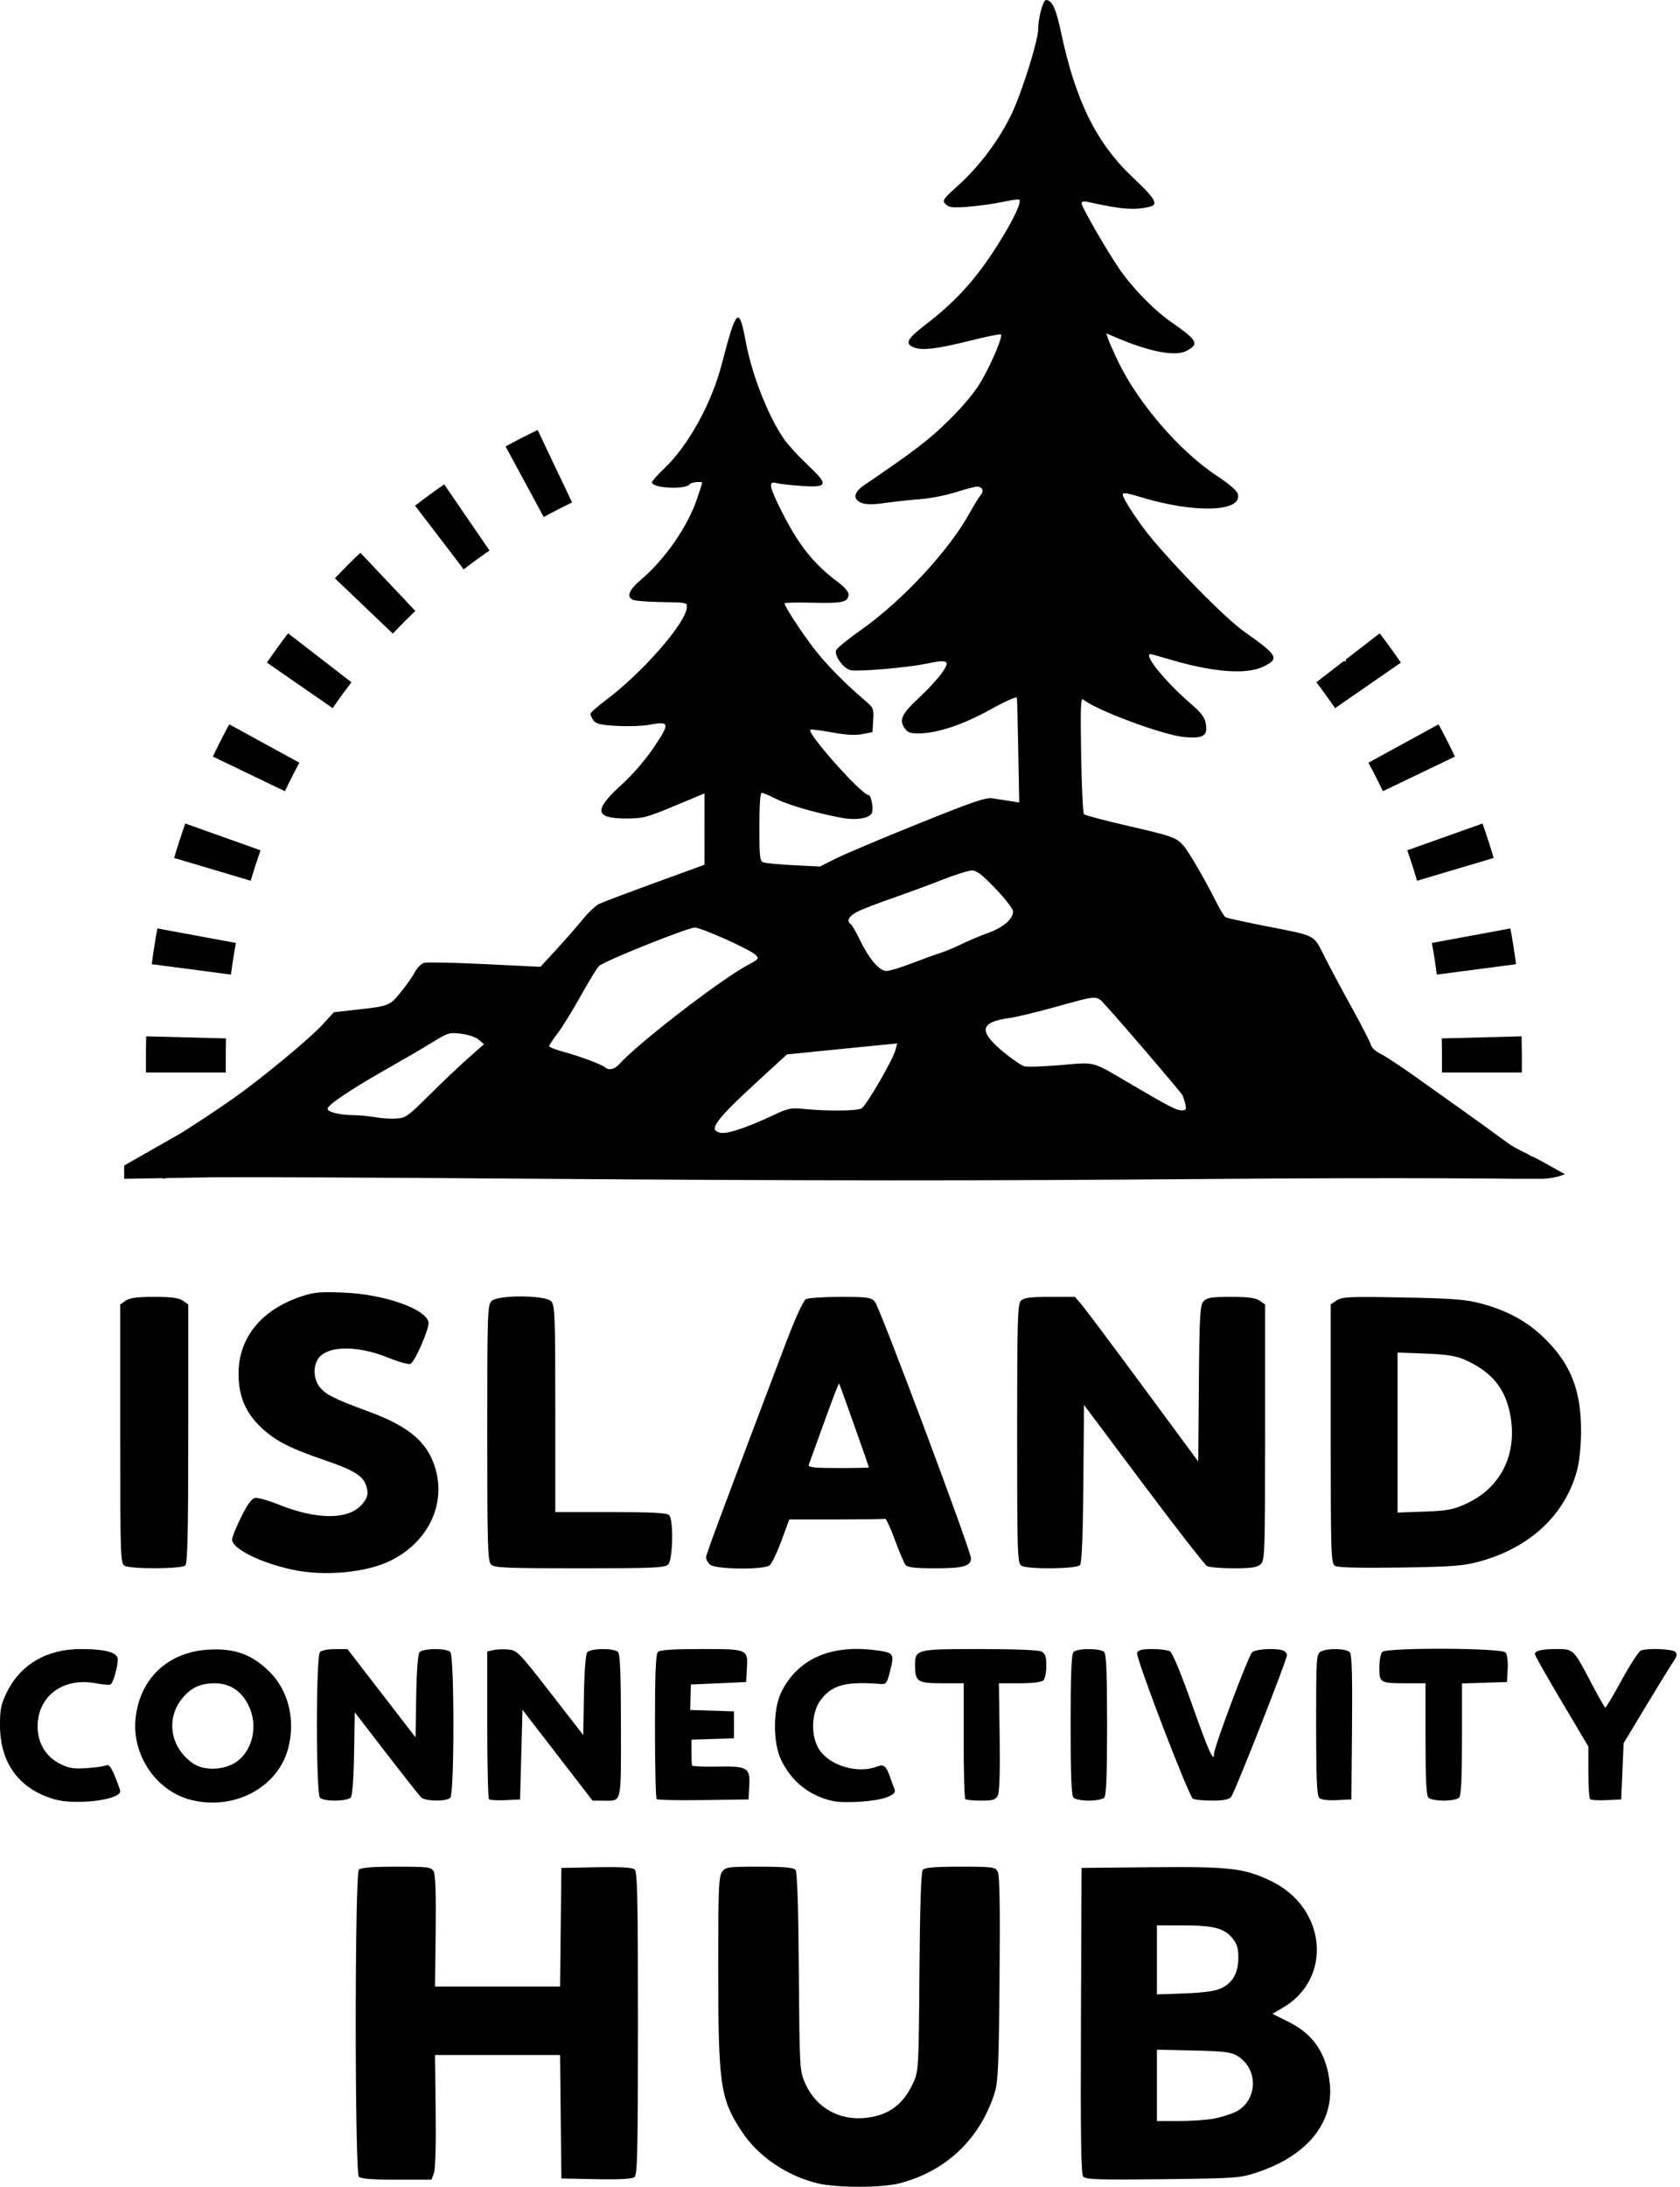 <svg width="93" height="121" viewBox="0 0 93 121" fill="none" xmlns="http://www.w3.org/2000/svg">
<path fill-rule="evenodd" clip-rule="evenodd" d="M57.905 0C58.235 0 58.461 0.483 58.732 1.77C59.535 5.579 60.702 7.935 62.726 9.834C63.909 10.943 64.13 11.303 63.702 11.421C62.866 11.65 62.111 11.596 60.222 11.173C59.984 11.119 59.874 11.147 59.874 11.257C59.876 11.447 61.202 13.752 61.925 14.824C62.633 15.874 63.847 17.128 64.802 17.796C66.319 18.856 66.412 19.034 65.66 19.423C65.046 19.74 63.598 19.456 61.729 18.653L61.245 18.445L61.336 18.735C61.386 18.895 61.647 19.481 61.914 20.037C63.011 22.314 65.325 24.989 67.353 26.323C68.038 26.773 68.472 27.148 68.522 27.331C68.796 28.335 66.129 28.42 63.131 27.501C62.416 27.282 62.152 27.244 62.152 27.36C62.153 27.603 63.108 29.043 63.837 29.897C65.518 31.87 67.904 34.261 68.884 34.955C70.757 36.28 70.845 36.444 69.928 36.889C69.016 37.331 67.215 37.203 64.907 36.532C64.401 36.385 63.891 36.239 63.775 36.205C63.145 36.026 64.381 37.609 65.885 38.908C66.512 39.449 66.692 39.687 66.753 40.054C66.863 40.722 66.613 40.875 65.561 40.783C64.391 40.679 60.68 39.3 59.955 38.698C59.825 38.592 59.805 39.188 59.848 41.753C59.877 43.504 59.947 44.987 60.003 45.051C60.059 45.111 61.153 45.401 62.432 45.696C64.92 46.27 65.107 46.337 65.515 46.794C65.8 47.114 66.684 48.633 67.319 49.894C67.535 50.322 67.767 50.707 67.836 50.751C67.904 50.793 68.831 51 69.895 51.21C72.981 51.818 72.673 51.658 73.358 53.003C73.684 53.644 74.37 54.923 74.88 55.845C75.391 56.766 75.842 57.647 75.883 57.804C75.925 57.968 76.156 58.183 76.424 58.31C76.68 58.432 77.585 59.029 78.436 59.637C79.287 60.245 80.506 61.113 81.145 61.565C81.784 62.017 82.786 62.743 83.372 63.178C83.995 63.64 84.45 63.753 84.745 63.967C84.889 63.967 86.142 64.72 86.625 64.962C86.142 65.204 85.416 65.226 85.416 65.226H83.83C83.726 65.226 78.213 65.143 66.823 65.237C54.144 65.341 44.88 65.338 29.599 65.224C20.549 65.156 14.819 65.129 11.79 65.142L9.262 65.185C9.175 65.192 9.128 65.199 9.12 65.206C9.101 65.225 9.027 65.21 8.947 65.192L8.702 65.196C8.703 65.199 8.703 65.203 8.705 65.206C8.702 65.203 8.699 65.199 8.697 65.196L6.875 65.227V64.492L8.009 63.845C8.017 63.825 8.024 63.814 8.029 63.815C8.04 63.817 8.056 63.812 8.078 63.805L10.017 62.701C10.912 62.138 11.981 61.434 12.94 60.76C14.482 59.675 17.145 57.472 17.866 56.683L18.484 56.008L19.665 55.876C21.55 55.666 21.551 55.666 22.175 54.91C22.488 54.531 22.845 54.025 22.968 53.786C23.096 53.537 23.321 53.319 23.496 53.275C23.663 53.233 25.177 53.266 26.858 53.348L29.915 53.497L30.79 52.548C31.272 52.027 31.924 51.282 32.241 50.893C32.557 50.505 32.97 50.111 33.157 50.019C33.346 49.927 34.736 49.401 36.248 48.85L38.999 47.849L39 43.9L37.334 44.595C35.796 45.237 35.589 45.29 34.678 45.29C32.921 45.29 32.848 44.846 34.376 43.449C35.056 42.828 35.73 42.047 36.223 41.309C37.102 39.997 37.075 39.894 35.909 40.109C35.557 40.175 34.768 40.2 34.156 40.166C33.262 40.117 33.006 40.059 32.862 39.869C32.764 39.738 32.683 39.574 32.682 39.505C32.684 39.434 33.064 39.093 33.53 38.746C35.516 37.267 37.918 34.535 38.018 33.64C38.051 33.338 38.049 33.336 36.661 33.315C35.896 33.304 35.169 33.249 35.047 33.194C34.657 33.017 34.809 32.65 35.526 32.037C36.819 30.934 38.064 29.134 38.576 27.631C38.738 27.153 38.872 26.743 38.874 26.715C38.873 26.622 38.251 26.683 38.189 26.783C37.986 27.111 36.091 27.024 36.091 26.687C36.092 26.621 36.407 26.267 36.791 25.9C38.117 24.636 39.393 22.314 39.958 20.137C40.76 17.046 40.913 16.903 41.281 18.899C41.617 20.727 42.514 23.007 43.407 24.304C43.614 24.604 44.192 25.236 44.692 25.707C45.894 26.84 45.848 26.992 44.342 26.886C43.735 26.843 43.11 26.771 42.954 26.726C42.513 26.6 42.59 26.955 43.313 28.38C44.226 30.182 45.067 31.23 46.37 32.193C46.7 32.437 46.971 32.739 46.971 32.864C46.971 33.317 46.674 33.39 45.019 33.35C44.148 33.328 43.435 33.343 43.429 33.383C43.43 33.555 44.438 35.094 45.111 35.952C45.799 36.827 46.785 37.826 47.899 38.774C48.352 39.16 48.374 39.213 48.337 39.844L48.299 40.51L47.739 40.62C47.343 40.697 46.846 40.67 46.047 40.524C45.426 40.41 44.891 40.343 44.856 40.376C44.658 40.574 47.706 43.991 48.082 43.994C48.22 43.994 48.362 44.726 48.272 44.966C48.151 45.283 47.404 45.407 46.566 45.248C45.133 44.977 43.626 44.539 42.956 44.2C42.595 44.017 42.241 43.867 42.168 43.866C42.084 43.867 42.037 44.538 42.037 45.749C42.037 47.421 42.061 47.642 42.257 47.717C42.378 47.763 43.133 47.834 43.933 47.874L45.39 47.947L46.275 47.502C46.763 47.257 48.812 46.392 50.829 45.58C53.855 44.36 54.575 44.114 54.94 44.172C55.184 44.212 55.616 44.278 55.902 44.322L56.421 44.402L56.368 41.574C56.34 40.019 56.306 38.681 56.293 38.601C56.278 38.523 55.624 38.816 54.839 39.253C53.32 40.099 51.878 40.58 50.855 40.58C50.369 40.58 50.229 40.526 50.062 40.27C49.765 39.817 49.927 39.488 50.879 38.605C51.339 38.18 51.899 37.574 52.124 37.259C52.634 36.547 52.505 36.465 51.28 36.723C50.248 36.94 47.549 37.172 47.093 37.084C46.703 37.008 46.171 36.28 46.286 35.979C46.332 35.861 46.947 35.36 47.651 34.864C49.944 33.251 52.527 30.472 53.679 28.38C53.909 27.963 54.179 27.527 54.279 27.41C54.488 27.163 54.389 26.927 54.079 26.929C53.961 26.93 53.431 27.068 52.902 27.237C52.372 27.406 51.489 27.579 50.941 27.621C50.393 27.662 49.516 27.756 48.995 27.83C48.318 27.926 47.946 27.926 47.698 27.828C47.199 27.632 47.249 27.247 47.825 26.855C50.635 24.944 51.421 24.341 52.519 23.261C53.344 22.448 53.961 21.705 54.315 21.098C54.886 20.122 55.521 18.617 55.41 18.505C55.373 18.468 54.645 18.614 53.793 18.828C51.902 19.304 51.068 19.408 50.599 19.227C50.072 19.023 50.204 18.754 51.209 17.985C53.005 16.611 54.169 15.295 55.464 13.171C56.172 12.011 56.55 11.174 56.424 11.048C56.389 11.015 55.971 11.072 55.494 11.175C55.015 11.277 54.161 11.396 53.597 11.44C52.724 11.507 52.537 11.485 52.351 11.3C52.145 11.093 52.182 11.038 53.054 10.25C54.245 9.175 55.348 7.69 56.028 6.244C56.59 5.052 57.47 2.228 57.47 1.622C57.471 1.006 57.74 5.99075e-05 57.905 0ZM48.729 57.827C48.214 57.878 46.841 58.015 45.678 58.131L43.564 58.342L41.786 59.974C39.895 61.71 39.337 62.392 39.647 62.587C39.913 62.756 40.201 62.727 41.022 62.451C41.434 62.312 42.205 61.993 42.737 61.741C43.644 61.311 43.756 61.287 44.546 61.364C45.825 61.489 47.429 61.473 47.69 61.334C47.95 61.192 49.441 58.623 49.577 58.081L49.664 57.735L48.729 57.827ZM25.531 57.199C24.876 57.118 24.806 57.138 23.922 57.682C23.413 57.995 22.172 58.718 21.163 59.291C19.393 60.297 18.146 61.142 18.132 61.346C18.122 61.524 18.765 61.691 19.496 61.701C19.891 61.706 20.471 61.758 20.784 61.818C21.097 61.877 21.609 61.911 21.922 61.892C22.459 61.861 22.565 61.786 23.756 60.601C24.452 59.909 25.42 58.991 25.907 58.56L26.793 57.778L26.504 57.531C26.34 57.39 25.922 57.248 25.531 57.199ZM61.282 55.719C60.646 55.032 60.93 55.029 58.293 55.754C57.319 56.022 56.237 56.281 55.889 56.328C54.263 56.551 54.153 57.037 55.476 58.15C55.979 58.573 56.533 58.956 56.708 59C56.882 59.044 57.792 59.013 58.731 58.933C60.677 58.766 60.392 58.688 62.594 59.981C64.732 61.236 65.114 61.434 65.411 61.437C65.66 61.439 65.687 61.392 65.615 61.091C65.57 60.9 65.498 60.677 65.455 60.596C65.356 60.412 62.044 56.542 61.282 55.719ZM38.464 51.325C38.067 51.325 33.423 53.187 33.159 53.452C33.043 53.569 32.584 54.319 32.139 55.119C31.694 55.919 31.12 56.847 30.864 57.182C30.608 57.517 30.398 57.835 30.398 57.888C30.4 57.941 30.755 58.081 31.189 58.199C32.091 58.443 33.313 58.898 33.491 59.057C33.699 59.241 34.019 59.173 34.269 58.893C35.289 57.75 39.864 54.22 41.378 53.408C42.017 53.065 42.037 53.039 41.82 52.83C41.508 52.529 38.824 51.326 38.464 51.325ZM53.81 48.165C53.624 48.165 52.877 48.398 52.151 48.683C51.424 48.968 50.181 49.426 49.388 49.701C48.596 49.976 47.727 50.312 47.458 50.449C46.989 50.688 46.837 50.975 47.093 51.134C47.161 51.177 47.386 51.564 47.593 51.994C48.102 53.053 48.677 53.727 49.07 53.727C49.24 53.727 49.876 53.535 50.483 53.3C51.091 53.066 51.816 52.803 52.094 52.715C52.372 52.627 52.885 52.413 53.232 52.238C53.58 52.064 54.236 51.789 54.688 51.626C55.541 51.319 56.078 50.858 56.079 50.432C56.079 50.296 55.645 49.73 55.114 49.175C54.378 48.405 54.068 48.165 53.81 48.165Z" fill="black"/>
<path d="M12.513 57.458C12.505 57.753 12.5 58.051 12.5 58.348V59.345H8.079V58.348C8.079 58.012 8.084 57.677 8.093 57.343L12.513 57.458Z" fill="black"/>
<path d="M84.245 58.348V59.345H79.823V58.348C79.823 58.051 79.82 57.753 79.812 57.458L84.231 57.343C84.239 57.677 84.244 58.012 84.245 58.348Z" fill="black"/>
<path d="M13.059 52.176C12.953 52.754 12.861 53.338 12.785 53.926L8.402 53.351C8.488 52.686 8.592 52.026 8.711 51.372L13.059 52.176Z" fill="black"/>
<path d="M83.612 51.372C83.732 52.026 83.837 52.686 83.923 53.351L79.539 53.926C79.463 53.338 79.371 52.754 79.265 52.176L83.612 51.372Z" fill="black"/>
<path d="M14.423 47.05C14.227 47.605 14.046 48.166 13.879 48.734L9.64 47.473C9.829 46.83 10.035 46.195 10.256 45.567L14.423 47.05Z" fill="black"/>
<path d="M82.069 45.567C82.29 46.195 82.496 46.831 82.685 47.474L78.445 48.734C78.278 48.166 78.097 47.605 77.901 47.05L82.069 45.567Z" fill="black"/>
<path d="M16.573 42.202C16.293 42.72 16.025 43.246 15.771 43.78L11.784 41.864C12.071 41.26 12.373 40.665 12.69 40.079L16.573 42.202Z" fill="black"/>
<path d="M79.635 40.079C79.952 40.665 80.254 41.26 80.541 41.864L76.552 43.78C76.299 43.247 76.032 42.72 75.752 42.202L79.635 40.079Z" fill="black"/>
<path d="M19.455 37.751C19.097 38.219 18.75 38.697 18.417 39.184L14.776 36.664C15.153 36.113 15.544 35.572 15.948 35.043L19.455 37.751Z" fill="black"/>
<path d="M76.376 35.043C76.78 35.572 77.171 36.113 77.549 36.664L73.907 39.184C73.574 38.697 73.227 38.219 72.869 37.751L74.371 36.591H74.506V36.487L76.376 35.043Z" fill="black"/>
<path d="M22.992 33.805C22.565 34.212 22.15 34.63 21.745 35.059L18.539 31.999C18.997 31.515 19.466 31.042 19.948 30.583L22.992 33.805Z" fill="black"/>
<path d="M27.097 30.461C26.612 30.796 26.136 31.143 25.67 31.503L22.977 27.98C23.503 27.573 24.042 27.18 24.589 26.801L27.097 30.461Z" fill="black"/>
<path d="M31.669 27.802C31.139 28.057 30.615 28.326 30.1 28.608L27.987 24.703C28.57 24.385 29.162 24.081 29.763 23.793L31.669 27.802Z" fill="black"/>
<path d="M53.156 103.288C54.968 103.288 55.095 103.306 55.235 103.567C55.338 103.764 55.367 105.544 55.332 109.487C55.288 114.472 55.254 115.215 55.039 115.872C54.217 118.392 52.343 120.152 49.786 120.809C48.784 121.066 46.306 121.063 45.242 120.804C43.541 120.389 41.962 119.309 41.063 117.943C39.869 116.129 39.762 115.385 39.758 108.9C39.756 104.582 39.785 103.849 39.965 103.589C40.165 103.303 40.265 103.288 42.034 103.288C43.387 103.288 43.933 103.335 44.038 103.462C44.133 103.578 44.195 105.483 44.222 109.112C44.263 114.553 44.265 114.591 44.585 115.303C45.185 116.639 46.483 117.36 47.97 117.183C49.207 117.036 50.008 116.438 50.548 115.262C50.852 114.598 50.858 114.495 50.898 109.112C50.925 105.483 50.987 103.578 51.082 103.462C51.187 103.335 51.746 103.288 53.156 103.288Z" fill="black"/>
<path d="M21.949 103.288C23.731 103.288 23.878 103.308 24.012 103.559C24.106 103.736 24.143 104.895 24.118 106.874L24.08 109.919H31.004L31.076 103.356L33.009 103.319C34.32 103.293 35.002 103.33 35.129 103.436C35.284 103.566 35.315 104.99 35.315 111.949C35.315 118.904 35.284 120.33 35.129 120.46C35.002 120.566 34.32 120.604 33.009 120.579L31.076 120.541L31.004 113.708L24.08 113.707L24.117 116.798C24.141 118.653 24.102 120.034 24.02 120.249L23.884 120.608H21.956C20.637 120.608 19.978 120.558 19.867 120.446C19.634 120.206 19.634 103.7 19.867 103.451C19.978 103.34 20.635 103.288 21.949 103.288Z" fill="black"/>
<path fill-rule="evenodd" clip-rule="evenodd" d="M63.774 103.318C68.091 103.276 68.886 103.369 70.373 104.088C73.425 105.562 73.79 109.455 71.03 111.082L70.442 111.429L71.381 111.901C72.733 112.581 73.445 113.664 73.615 115.294C73.838 117.446 72.367 119.264 69.661 120.178C68.642 120.523 68.525 120.531 64.371 120.58C60.803 120.621 60.098 120.597 59.963 120.434C59.842 120.287 59.812 118.171 59.838 111.798L59.872 103.356L63.774 103.318ZM64.044 117.361H65.27C65.945 117.361 66.812 117.301 67.198 117.228C67.583 117.154 68.113 116.991 68.376 116.866C69.627 116.268 69.698 114.489 68.499 113.759C68.149 113.546 67.748 113.497 66.062 113.459L64.044 113.414V117.361ZM64.044 110.356L65.591 110.298C66.674 110.258 67.282 110.17 67.615 110.009C68.249 109.703 68.551 109.157 68.551 108.318C68.551 107.787 68.476 107.549 68.206 107.227C67.753 106.685 67.165 106.537 65.456 106.536H64.044V110.356Z" fill="black"/>
<path fill-rule="evenodd" clip-rule="evenodd" d="M11.566 91.276C13.016 91.198 13.974 91.553 14.938 92.522C15.981 93.571 16.368 95.189 15.949 96.754C15.364 98.941 12.898 100.221 10.512 99.576C8.642 99.07 7.321 97.131 7.499 95.153C7.702 92.905 9.282 91.399 11.566 91.276ZM11.876 93.14C11.102 93.14 10.588 93.376 10.105 93.953C9.156 95.087 9.419 96.708 10.694 97.579C11.31 98.001 12.438 97.952 13.104 97.476C14.011 96.826 14.299 95.441 13.752 94.353C13.345 93.544 12.72 93.14 11.876 93.14Z" fill="black"/>
<path d="M43.242 93.649C44.122 91.827 45.947 90.994 48.389 91.301C49.483 91.438 49.515 91.478 49.285 92.414C49.111 93.125 49.057 93.204 48.763 93.18C46.84 93.023 46.067 93.226 45.439 94.054C44.929 94.726 44.865 95.961 45.301 96.725C45.842 97.673 47.435 98.174 48.551 97.748C48.929 97.603 49.054 97.706 49.277 98.349C49.354 98.572 49.46 98.862 49.513 98.993C49.587 99.178 49.499 99.275 49.115 99.437C48.539 99.678 46.759 99.804 46.08 99.65C44.803 99.36 43.827 98.583 43.244 97.391C42.785 96.454 42.784 94.595 43.242 93.649Z" fill="black"/>
<path d="M4.473 91.246C5.86 91.247 6.52 91.434 6.519 91.826C6.518 92.235 6.266 93.114 6.125 93.202C6.062 93.241 5.696 93.214 5.313 93.141C3.498 92.795 2.076 93.849 2.082 95.536C2.085 96.44 2.524 97.183 3.291 97.579C3.789 97.837 4.05 97.883 4.77 97.837C5.251 97.807 5.741 97.739 5.859 97.686C6.025 97.613 6.14 97.751 6.364 98.293C6.523 98.678 6.654 99.05 6.654 99.119C6.652 99.594 4.205 99.895 3.032 99.564C1.086 99.014 0.013 97.578 0 95.508C-0.005 94.587 0.05 94.309 0.371 93.651C1.128 92.1 2.588 91.244 4.473 91.246Z" fill="black"/>
<path d="M32.51 91.423C32.697 91.198 33.991 91.186 34.212 91.408C34.33 91.527 34.373 92.629 34.373 95.52C34.373 99.933 34.446 99.635 33.375 99.635H32.803L28.923 94.606L28.789 99.567L27.976 99.607C27.529 99.628 27.12 99.603 27.068 99.55C27.015 99.49 26.973 97.634 26.973 95.42V91.386L27.288 91.306C27.462 91.262 27.837 91.246 28.123 91.269C28.621 91.311 28.716 91.407 30.465 93.659L32.288 96.005L32.325 93.804C32.347 92.461 32.42 91.532 32.51 91.423Z" fill="black"/>
<path d="M54.239 91.245C56.161 91.245 57.503 91.3 57.661 91.385C57.862 91.493 57.922 91.671 57.922 92.17C57.922 92.524 57.849 92.887 57.76 92.977C57.66 93.078 57.163 93.139 56.448 93.139H55.297L55.338 96.111C55.365 98.073 55.329 99.177 55.232 99.359C55.111 99.587 54.953 99.634 54.306 99.634C53.877 99.634 53.486 99.593 53.436 99.544C53.387 99.494 53.346 98.033 53.346 96.296V93.139H52.14C50.788 93.139 50.655 93.05 50.655 92.143C50.655 91.259 50.714 91.245 54.239 91.245Z" fill="black"/>
<path d="M59.429 91.407C59.639 91.196 60.914 91.196 61.124 91.407C61.242 91.525 61.285 92.61 61.285 95.439C61.285 98.269 61.242 99.353 61.124 99.472C61.035 99.561 60.653 99.634 60.276 99.634C59.899 99.634 59.518 99.561 59.429 99.472C59.311 99.353 59.267 98.269 59.267 95.439C59.267 92.61 59.311 91.525 59.429 91.407Z" fill="black"/>
<path d="M76.518 91.407C76.776 91.151 83.131 91.179 83.344 91.437C83.435 91.547 83.485 91.935 83.462 92.35L83.42 93.071L80.931 93.149V96.23C80.931 98.444 80.885 99.355 80.769 99.472C80.681 99.561 80.299 99.634 79.922 99.634C79.544 99.634 79.162 99.561 79.074 99.472C78.958 99.355 78.912 98.443 78.912 96.224V93.139H77.847C76.394 93.139 76.356 93.116 76.356 92.272C76.356 91.886 76.429 91.496 76.518 91.407Z" fill="black"/>
<path d="M23.225 91.424C23.411 91.198 24.706 91.186 24.927 91.408C25.157 91.639 25.157 99.24 24.927 99.472C24.703 99.697 23.538 99.678 23.306 99.446C23.204 99.343 22.336 98.243 21.379 97.002L19.639 94.745L19.602 97.011C19.58 98.402 19.508 99.346 19.417 99.456C19.23 99.682 17.937 99.694 17.715 99.473C17.485 99.241 17.485 91.639 17.715 91.408C17.804 91.318 18.182 91.246 18.556 91.247L19.235 91.249L23.003 96.131L23.04 93.867C23.062 92.478 23.134 91.535 23.225 91.424Z" fill="black"/>
<path d="M69.323 91.414C69.552 91.239 70.656 91.183 71.03 91.327C71.147 91.372 71.242 91.487 71.242 91.583C71.242 91.847 68.354 99.182 68.154 99.424C68.028 99.576 67.733 99.634 67.088 99.632C66.598 99.631 66.126 99.584 66.038 99.529C65.795 99.373 62.855 91.699 62.946 91.456C63.005 91.3 63.221 91.245 63.779 91.245C64.193 91.245 64.636 91.3 64.762 91.368C64.904 91.447 65.375 92.58 65.998 94.343C66.886 96.859 67.205 97.575 67.206 97.044C67.206 96.667 69.123 91.567 69.323 91.414Z" fill="black"/>
<path d="M90.834 91.326C91.202 91.184 92.577 91.238 92.739 91.401C92.857 91.519 92.836 91.643 92.652 91.909C92.517 92.102 91.839 93.203 91.144 94.356L89.879 96.455L89.745 99.566L88.932 99.606C88.485 99.627 88.076 99.603 88.023 99.55C87.971 99.497 87.927 98.82 87.927 98.046V96.639L86.448 94.148C85.634 92.777 84.968 91.6 84.968 91.532C84.968 91.334 85.34 91.245 86.168 91.245C87.104 91.245 87.107 91.247 88.078 93.103C88.475 93.862 88.831 94.485 88.869 94.489C88.906 94.489 89.316 93.795 89.78 92.948C90.243 92.101 90.718 91.371 90.834 91.326Z" fill="black"/>
<path d="M73.117 91.385C73.495 91.181 74.546 91.211 74.727 91.43C74.835 91.564 74.869 92.773 74.844 95.591L74.809 99.566L74 99.606C73.487 99.631 73.13 99.584 73.024 99.477C72.899 99.35 72.857 98.334 72.857 95.417C72.857 91.709 72.87 91.518 73.117 91.385Z" fill="black"/>
<path d="M38.824 91.245C41.411 91.245 41.407 91.243 41.344 92.35L41.303 93.071L38.242 93.207L38.226 93.912L38.208 94.618L40.631 94.695V96.184L38.276 96.262V96.933C38.276 97.302 38.291 97.642 38.309 97.689C38.328 97.735 38.931 97.763 39.649 97.749C41.383 97.717 41.53 97.801 41.478 98.797L41.437 99.566L38.94 99.603C37.568 99.623 36.403 99.598 36.35 99.547C36.299 99.496 36.257 97.68 36.257 95.512C36.257 92.626 36.3 91.526 36.418 91.407C36.531 91.293 37.259 91.245 38.824 91.245Z" fill="black"/>
<path d="M16.622 71.754C17.37 71.5 17.694 71.468 19.034 71.523C21.269 71.614 23.578 72.423 23.721 73.164C23.783 73.488 22.96 75.374 22.716 75.469C22.61 75.509 22.057 75.353 21.486 75.122C19.686 74.393 17.99 74.457 17.557 75.27C17.308 75.738 17.395 76.43 17.752 76.817C18.11 77.205 18.557 77.421 20.443 78.119C22.628 78.926 23.641 79.78 24.08 81.183C24.707 83.189 23.743 85.265 21.694 86.319C20.33 87.02 17.952 87.245 16.14 86.844C14.363 86.451 12.842 85.683 12.846 85.182C12.847 85.056 13.075 84.496 13.351 83.938C13.704 83.225 13.935 82.911 14.13 82.883C14.283 82.861 14.858 83.024 15.409 83.245C17.559 84.11 19.317 84.104 20.05 83.228C20.327 82.897 20.385 82.716 20.32 82.39C20.186 81.713 19.727 81.397 18.041 80.82C16.026 80.13 15.256 79.736 14.455 78.983C13.595 78.173 13.207 77.254 13.205 76.021C13.202 74.042 14.44 72.497 16.622 71.754Z" fill="black"/>
<path fill-rule="evenodd" clip-rule="evenodd" d="M46.521 71.759C48.001 71.759 48.218 71.789 48.427 72.02C48.697 72.322 53.75 85.804 53.75 86.223C53.75 86.662 53.33 86.779 51.757 86.779C50.679 86.779 50.244 86.73 50.132 86.595C50.049 86.493 49.782 85.869 49.539 85.208C49.297 84.547 49.055 84.022 49.002 84.039C48.949 84.058 47.733 84.072 46.299 84.072H43.693L43.256 85.257C43.016 85.908 42.724 86.517 42.607 86.61C42.273 86.876 39.566 86.841 39.294 86.567C39.178 86.45 39.083 86.272 39.083 86.173C39.084 86.013 40.154 83.14 43.485 74.357C44.025 72.934 44.467 71.966 44.612 71.887C44.745 71.817 45.603 71.759 46.521 71.759ZM46.448 76.55C46.427 76.528 46.055 77.497 45.621 78.702C45.187 79.907 44.803 80.969 44.768 81.062C44.721 81.192 45.102 81.231 46.402 81.231C47.335 81.231 48.098 81.216 48.098 81.197C48.095 81.123 46.487 76.591 46.448 76.55Z" fill="black"/>
<path d="M27.219 71.983C27.597 71.639 30.203 71.657 30.517 72.006C30.717 72.228 30.74 72.84 30.74 77.96V83.667H33.808C36.012 83.667 36.919 83.712 37.037 83.829C37.293 84.086 37.252 86.3 36.987 86.567C36.803 86.751 36.168 86.779 32.086 86.779C28.003 86.779 27.369 86.751 27.184 86.567C26.998 86.379 26.973 85.53 26.973 79.28C26.973 72.6 26.986 72.194 27.219 71.983Z" fill="black"/>
<path d="M59.892 72.212C60.103 72.462 61.639 74.511 63.304 76.767L66.331 80.869L66.366 76.559C66.397 72.789 66.43 72.22 66.623 72.005C66.807 71.8 67.059 71.759 68.139 71.759C69.093 71.759 69.512 71.814 69.733 71.97L70.031 72.18V79.256C70.031 85.939 70.018 86.344 69.785 86.555C69.594 86.729 69.264 86.779 68.297 86.779C67.613 86.779 66.948 86.722 66.82 86.653C66.69 86.582 65.106 84.548 63.297 82.132L60.007 77.737L59.971 82.077C59.947 85.003 59.887 86.474 59.787 86.598C59.605 86.818 56.908 86.847 56.542 86.633C56.322 86.504 56.306 86.011 56.306 79.34C56.306 73.016 56.331 72.159 56.518 71.971C56.683 71.806 57.036 71.759 58.119 71.759H59.508L59.892 72.212Z" fill="black"/>
<path d="M8.538 71.759C9.484 71.759 9.903 71.815 10.123 71.97L10.422 72.18V79.317C10.422 84.685 10.382 86.493 10.26 86.617C10.059 86.819 7.233 86.833 6.89 86.633C6.67 86.504 6.654 86.011 6.654 79.337V72.18L6.953 71.97C7.173 71.815 7.592 71.759 8.538 71.759Z" fill="black"/>
<path fill-rule="evenodd" clip-rule="evenodd" d="M77.668 71.793C80.501 71.847 81.155 71.9 82.049 72.143C83.508 72.54 84.625 73.167 85.574 74.124C86.98 75.54 87.524 76.959 87.524 79.201C87.524 79.929 87.434 80.847 87.318 81.293C86.672 83.788 84.725 85.627 81.913 86.397C81.005 86.646 80.409 86.692 77.5 86.736C75.253 86.769 74.057 86.737 73.9 86.64C73.681 86.505 73.665 86.008 73.665 79.333V72.171L74 71.95C74.295 71.755 74.741 71.736 77.668 71.793ZM77.365 83.694L78.845 83.641C80.12 83.596 80.442 83.535 81.166 83.203C83.055 82.337 83.98 80.524 83.622 78.392C83.367 76.871 82.616 75.927 81.125 75.257C80.601 75.021 80.131 74.944 78.912 74.898L77.365 74.841V83.694Z" fill="black"/>
</svg>
